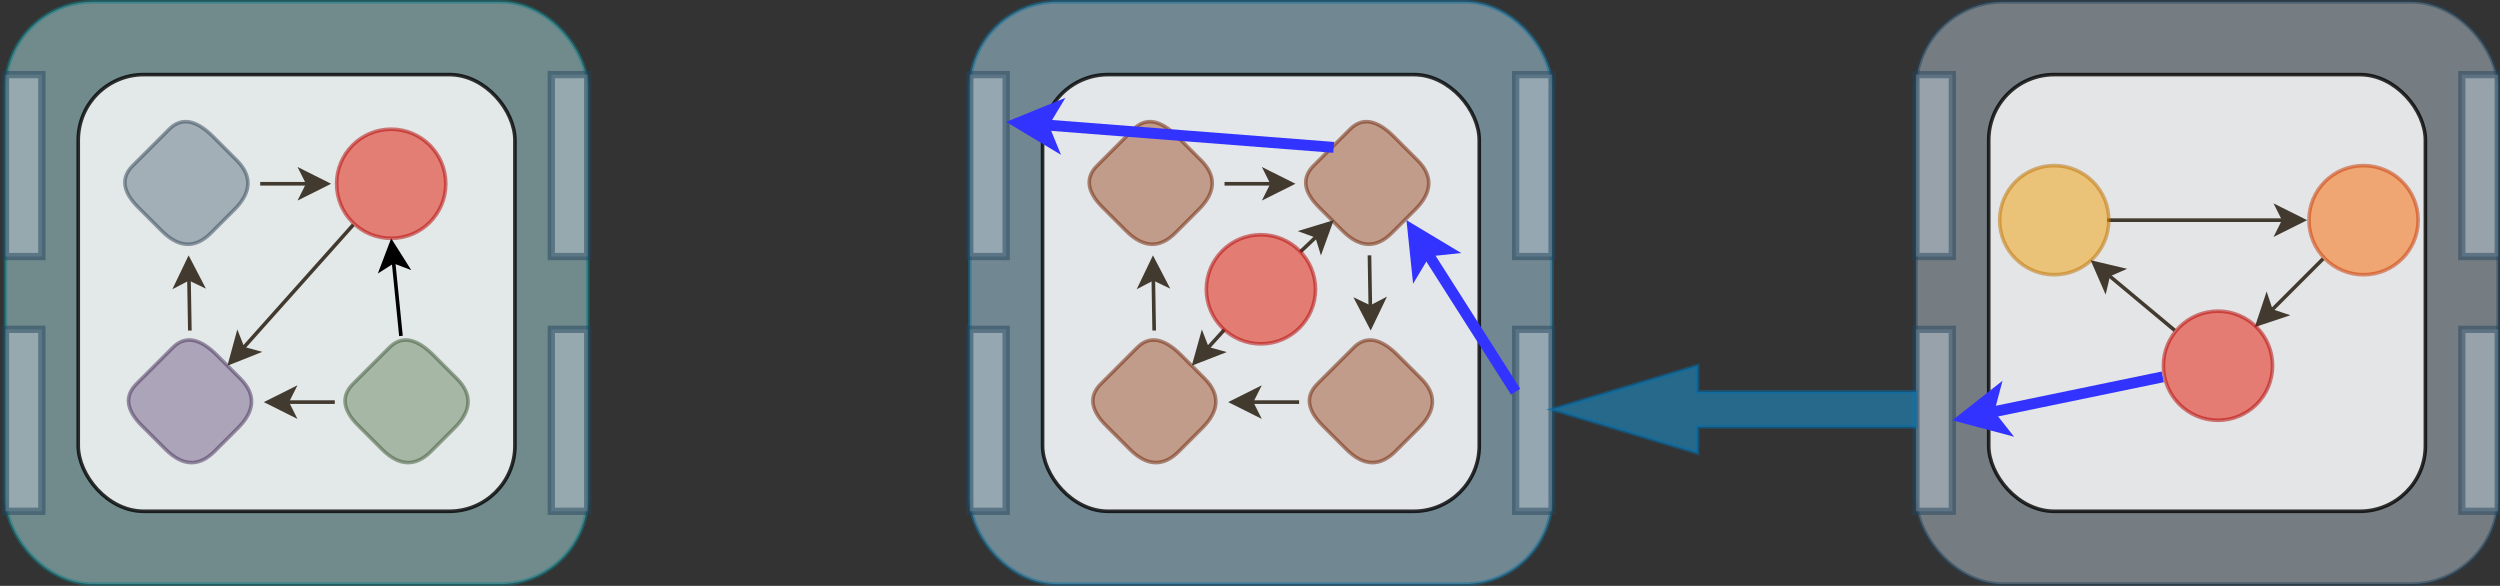<?xml version="1.0" ?>
<!DOCTYPE svg
  PUBLIC '-//W3C//DTD SVG 1.1//EN'
  'http://www.w3.org/Graphics/SVG/1.1/DTD/svg11.dtd'>
  <svg height="161px" style="background-color: rgb(255, 255, 255);" version="1.1" viewBox="-0.5 -0.5 687 161" width="687px" xmlns="http://www.w3.org/2000/svg" xmlns:xlink="http://www.w3.org/1999/xlink">
   <rect x="-0.5" y="-0.5" width="687" height="161" fill="#333333" stroke="none"/>
   <defs/>
   <g>
    <rect fill="#b1ddf0" fill-opacity="0.5" height="160" pointer-events="none" rx="24" ry="24" stroke="#10739e" stroke-opacity="0.5" width="160" x="266" y="0"/>
    <rect fill="#ffffff" fill-opacity="0.8" height="120" pointer-events="none" rx="18" ry="18" stroke="#000000" stroke-opacity="0.8" width="120" x="286" y="20"/>
    <rect fill="#bac8d3" fill-opacity="0.5" height="160" pointer-events="none" rx="24" ry="24" stroke="#23445d" stroke-opacity="0.5" width="160" x="526" y="0"/>
    <rect fill="#ffffff" fill-opacity="0.8" height="120" pointer-events="none" rx="18" ry="18" stroke="#000000" stroke-opacity="0.8" width="120" x="546" y="20"/>
    <rect fill="#b0e3e6" fill-opacity="0.5" height="160" pointer-events="none" rx="24" ry="24" stroke="#0e8088" stroke-opacity="0.5" width="160" x="1" y="0"/>
    <rect fill="#ffffff" fill-opacity="0.8" height="120" pointer-events="none" rx="18" ry="18" stroke="#000000" stroke-opacity="0.8" width="120" x="21" y="20"/>
    <rect fill="#bac8d3" fill-opacity="0.5" height="50" pointer-events="none" stroke="#23445d" stroke-opacity="0.5" stroke-width="2" width="10" x="416" y="20"/>
    <rect fill="#bac8d3" fill-opacity="0.5" height="50" pointer-events="none" stroke="#23445d" stroke-opacity="0.5" stroke-width="2" width="10" x="416" y="90"/>
    <rect fill="#bac8d3" fill-opacity="0.5" height="50" pointer-events="none" stroke="#23445d" stroke-opacity="0.5" stroke-width="2" width="10" x="266" y="20"/>
    <rect fill="#bac8d3" fill-opacity="0.5" height="50" pointer-events="none" stroke="#23445d" stroke-opacity="0.5" stroke-width="2" width="10" x="266" y="90"/>
    <rect fill="#bac8d3" fill-opacity="0.5" height="50" pointer-events="none" stroke="#23445d" stroke-opacity="0.5" stroke-width="2" width="10" x="676" y="90"/>
    <rect fill="#bac8d3" fill-opacity="0.5" height="50" pointer-events="none" stroke="#23445d" stroke-opacity="0.5" stroke-width="2" width="10" x="526" y="20"/>
    <rect fill="#bac8d3" fill-opacity="0.5" height="50" pointer-events="none" stroke="#23445d" stroke-opacity="0.5" stroke-width="2" width="10" x="526" y="90"/>
    <rect fill="#bac8d3" fill-opacity="0.5" height="50" pointer-events="none" stroke="#23445d" stroke-opacity="0.5" stroke-width="2" width="10" x="1" y="90"/>
    <rect fill="#bac8d3" fill-opacity="0.5" height="50" pointer-events="none" stroke="#23445d" stroke-opacity="0.5" stroke-width="2" width="10" x="1" y="20"/>
    <rect fill="#bac8d3" fill-opacity="0.5" height="50" pointer-events="none" stroke="#23445d" stroke-opacity="0.5" stroke-width="2" width="10" x="151" y="20"/>
    <rect fill="#bac8d3" fill-opacity="0.5" height="50" pointer-events="none" stroke="#23445d" stroke-opacity="0.5" stroke-width="2" width="10" x="151" y="90"/>
    <rect fill="#bac8d3" fill-opacity="0.5" height="50" pointer-events="none" stroke="#23445d" stroke-opacity="0.5" stroke-width="2" width="10" x="676" y="20"/>
    <path d="M 71 50 L 84.13 50" fill="none" pointer-events="none" stroke="#423a2f" stroke-miterlimit="10"/>
    <path d="M 89.38 50 L 82.38 53.5 L 84.13 50 L 82.38 46.5 Z" fill="#423a2f" pointer-events="none" stroke="#423a2f" stroke-miterlimit="10"/>
    <path d="M 41 40 L 46 35 Q 51 30 58.07 37.07 L 64.54 43.54 Q 71 50 63.93 57.07 L 57.46 63.54 Q 51 70 43.93 62.93 L 37.46 56.46 Q 31 50 36 45 Z" fill="#647687" fill-opacity="0.5" pointer-events="none" stroke="#314354" stroke-miterlimit="10" stroke-opacity="0.5"/>
    <path d="M 91.5 110 L 78.37 110" fill="none" pointer-events="none" stroke="#423a2f" stroke-miterlimit="10"/>
    <path d="M 73.12 110 L 80.12 106.5 L 78.37 110 L 80.12 113.5 Z" fill="#423a2f" pointer-events="none" stroke="#423a2f" stroke-miterlimit="10"/>
    <path d="M 109.68 91.82 L 107.63 71.34" fill="none" pointer-events="none" stroke="#000000" stroke-miterlimit="10"/>
    <path d="M 107.11 66.11 L 111.29 72.73 L 107.63 71.34 L 104.33 73.43 Z" fill="#000000" pointer-events="none" stroke="#000000" stroke-miterlimit="10"/>
    <path d="M 51.67 90.33 L 51.43 76.04" fill="none" pointer-events="none" stroke="#423a2f" stroke-miterlimit="10"/>
    <path d="M 51.35 70.79 L 54.96 77.73 L 51.43 76.04 L 47.96 77.85 Z" fill="#423a2f" pointer-events="none" stroke="#423a2f" stroke-miterlimit="10"/>
    <path d="M 42 100 L 47 95 Q 52 90 59.07 97.07 L 65.54 103.54 Q 72 110 64.93 117.07 L 58.46 123.54 Q 52 130 44.93 122.93 L 38.46 116.46 Q 32 110 37 105 Z" fill="#76608a" fill-opacity="0.5" pointer-events="none" stroke="#432d57" stroke-miterlimit="10" stroke-opacity="0.5"/>
    <path d="M 96.59 61.26 L 66.24 95.25" fill="none" pointer-events="none" stroke="#423a2f" stroke-miterlimit="10"/>
    <path d="M 62.74 99.17 L 64.8 91.61 L 66.24 95.25 L 70.02 96.28 Z" fill="#423a2f" pointer-events="none" stroke="#423a2f" stroke-miterlimit="10"/>
    <ellipse cx="107" cy="50" fill="#e51400" fill-opacity="0.5" pointer-events="none" rx="15" ry="15" stroke="#b20000" stroke-opacity="0.5"/>
    <path d="M 101.5 100 L 106.5 95 Q 111.5 90 118.57 97.07 L 125.04 103.54 Q 131.5 110 124.43 117.07 L 117.96 123.54 Q 111.5 130 104.43 122.93 L 97.96 116.46 Q 91.5 110 96.5 105 Z" fill="#6d8764" fill-opacity="0.5" pointer-events="none" stroke="#3a5431" stroke-miterlimit="10" stroke-opacity="0.5"/>
    <path d="M 336 50 L 349.13 50" fill="none" pointer-events="none" stroke="#423a2f" stroke-miterlimit="10"/>
    <path d="M 354.38 50 L 347.38 53.5 L 349.13 50 L 347.38 46.5 Z" fill="#423a2f" pointer-events="none" stroke="#423a2f" stroke-miterlimit="10"/>
    <path d="M 306 40 L 311 35 Q 316 30 323.07 37.07 L 329.54 43.54 Q 336 50 328.93 57.07 L 322.46 63.54 Q 316 70 308.93 62.93 L 302.46 56.46 Q 296 50 301 45 Z" fill="#a0522d" fill-opacity="0.5" pointer-events="none" stroke="#6d1f00" stroke-miterlimit="10" stroke-opacity="0.5"/>
    <path d="M 375.83 69.67 L 376.07 83.96" fill="none" pointer-events="none" stroke="#423a2f" stroke-miterlimit="10"/>
    <path d="M 376.15 89.21 L 372.54 82.27 L 376.07 83.96 L 379.54 82.15 Z" fill="#423a2f" pointer-events="none" stroke="#423a2f" stroke-miterlimit="10"/>
    <path d="M 365.5 40 L 370.5 35 Q 375.5 30 382.57 37.07 L 389.04 43.54 Q 395.5 50 388.43 57.07 L 381.96 63.54 Q 375.5 70 368.43 62.93 L 361.96 56.46 Q 355.5 50 360.5 45 Z" fill="#a0522d" fill-opacity="0.5" pointer-events="none" stroke="#6d1f00" stroke-miterlimit="10" stroke-opacity="0.5"/>
    <path d="M 356.5 110 L 343.37 110" fill="none" pointer-events="none" stroke="#423a2f" stroke-miterlimit="10"/>
    <path d="M 338.12 110 L 345.12 106.5 L 343.37 110 L 345.12 113.5 Z" fill="#423a2f" pointer-events="none" stroke="#423a2f" stroke-miterlimit="10"/>
    <path d="M 366.5 100 L 371.5 95 Q 376.5 90 383.57 97.07 L 390.04 103.54 Q 396.5 110 389.43 117.07 L 382.96 123.54 Q 376.5 130 369.43 122.93 L 362.96 116.46 Q 356.5 110 361.5 105 Z" fill="#a0522d" fill-opacity="0.5" pointer-events="none" stroke="#6d1f00" stroke-miterlimit="10" stroke-opacity="0.5"/>
    <path d="M 316.67 90.33 L 316.43 76.04" fill="none" pointer-events="none" stroke="#423a2f" stroke-miterlimit="10"/>
    <path d="M 316.35 70.79 L 319.96 77.73 L 316.43 76.04 L 312.96 77.85 Z" fill="#423a2f" pointer-events="none" stroke="#423a2f" stroke-miterlimit="10"/>
    <path d="M 307 100 L 312 95 Q 317 90 324.07 97.07 L 330.54 103.54 Q 337 110 329.93 117.07 L 323.46 123.54 Q 317 130 309.93 122.93 L 303.46 116.46 Q 297 110 302 105 Z" fill="#a0522d" fill-opacity="0.5" pointer-events="none" stroke="#6d1f00" stroke-miterlimit="10" stroke-opacity="0.5"/>
    <path d="M 356.87 68.67 L 361.38 64.39" fill="none" pointer-events="none" stroke="#423a2f" stroke-miterlimit="10"/>
    <path d="M 365.19 60.77 L 362.53 68.13 L 361.38 64.39 L 357.7 63.05 Z" fill="#423a2f" pointer-events="none" stroke="#423a2f" stroke-miterlimit="10"/>
    <path d="M 335.94 90.12 L 331.27 95.28" fill="none" pointer-events="none" stroke="#423a2f" stroke-miterlimit="10"/>
    <path d="M 327.75 99.17 L 329.85 91.63 L 331.27 95.28 L 335.04 96.33 Z" fill="#423a2f" pointer-events="none" stroke="#423a2f" stroke-miterlimit="10"/>
    <ellipse cx="346" cy="79" fill="#e51400" fill-opacity="0.5" pointer-events="none" rx="15" ry="15" stroke="#b20000" stroke-opacity="0.5"/>
    <path d="M 578.5 60 Q 578.5 60 627.13 60" fill="none" pointer-events="none" stroke="#423a2f" stroke-miterlimit="10"/>
    <path d="M 632.38 60 L 625.38 63.5 L 627.13 60 L 625.38 56.5 Z" fill="#423a2f" pointer-events="none" stroke="#423a2f" stroke-miterlimit="10"/>
    <ellipse cx="564" cy="60" fill="#f0a30a" fill-opacity="0.5" pointer-events="none" rx="15" ry="15" stroke="#bd7000" stroke-opacity="0.5"/>
    <path d="M 637.89 70.61 L 623.61 84.89" fill="none" pointer-events="none" stroke="#423a2f" stroke-miterlimit="10"/>
    <path d="M 619.9 88.6 L 622.37 81.18 L 623.61 84.89 L 627.32 86.13 Z" fill="#423a2f" pointer-events="none" stroke="#423a2f" stroke-miterlimit="10"/>
    <ellipse cx="649" cy="60" fill="#fa6800" fill-opacity="0.5" pointer-events="none" rx="15" ry="15" stroke="#c73500" stroke-opacity="0.5"/>
    <path d="M 597.09 90.27 L 578.89 75.08" fill="none" pointer-events="none" stroke="#423a2f" stroke-miterlimit="10"/>
    <path d="M 574.86 71.72 L 582.48 73.51 L 578.89 75.08 L 577.99 78.89 Z" fill="#423a2f" pointer-events="none" stroke="#423a2f" stroke-miterlimit="10"/>
    <ellipse cx="609" cy="100" fill="#e51400" fill-opacity="0.5" pointer-events="none" rx="15" ry="15" stroke="#b20000" stroke-opacity="0.5"/>
    <path d="M 593.82 103.06 L 545.9 112.96" fill="none" pointer-events="none" stroke="#3333ff" stroke-miterlimit="10" stroke-width="3"/>
    <path d="M 539.28 114.32 L 547.19 108.09 L 545.9 112.96 L 549.01 116.91 Z" fill="#3333ff" pointer-events="none" stroke="#3333ff" stroke-miterlimit="10" stroke-width="3"/>
    <path d="M 426 107.2 L 486 107.2 L 486 100 L 526 112 L 486 124 L 486 116.8 L 426 116.8 L 426 112 Z" fill="#1ba1e2" fill-opacity="0.5" pointer-events="none" stroke="#006eaf" stroke-miterlimit="10" stroke-opacity="0.5" transform="translate(476,0)scale(-1,1)translate(-476,0)"/>
    <path d="M 416 107.14 L 391.42 68.52" fill="none" pointer-events="none" stroke="#3333ff" stroke-miterlimit="10" stroke-width="3"/>
    <path d="M 387.8 62.83 L 396.43 68.01 L 391.42 68.52 L 388.84 72.84 Z" fill="#3333ff" pointer-events="none" stroke="#3333ff" stroke-miterlimit="10" stroke-width="3"/>
    <path d="M 366 40 L 286.07 33.78" fill="none" pointer-events="none" stroke="#3333ff" stroke-miterlimit="10" stroke-width="3"/>
    <path d="M 279.34 33.26 L 288.67 29.47 L 286.07 33.78 L 287.97 38.44 Z" fill="#3333ff" pointer-events="none" stroke="#3333ff" stroke-miterlimit="10" stroke-width="3"/>
   </g>
  </svg>
